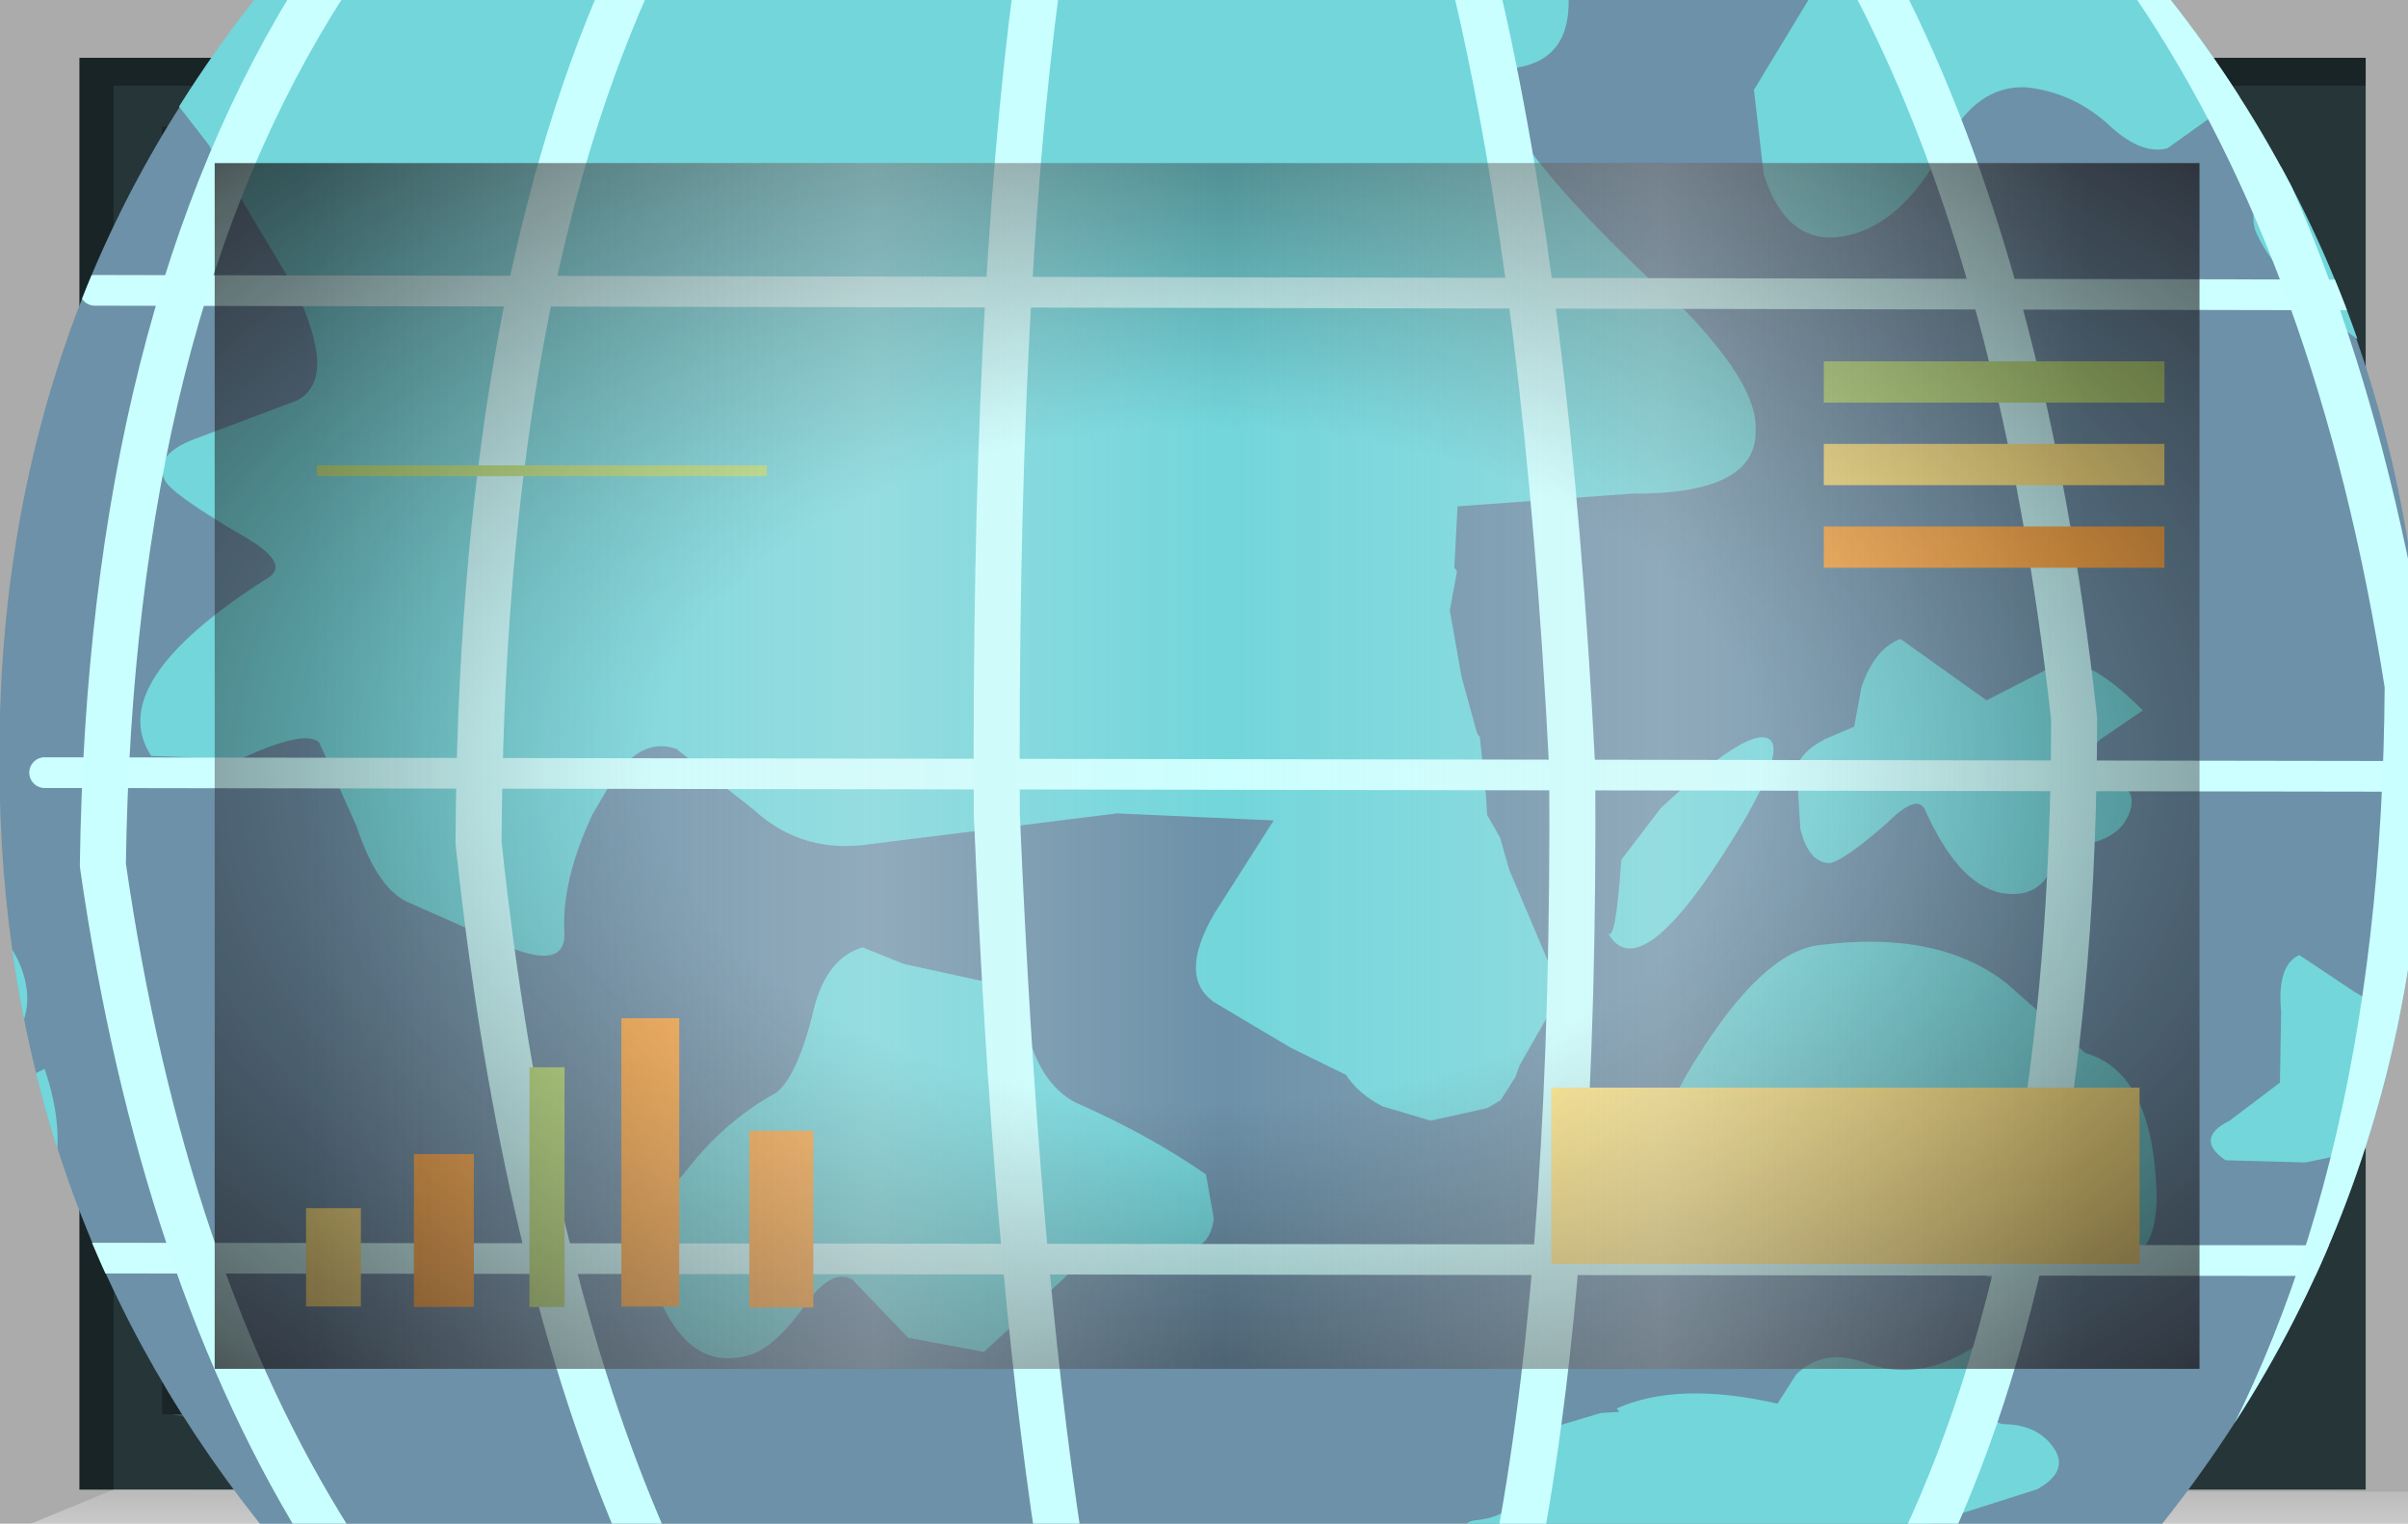<?xml version="1.0" encoding="UTF-8" standalone="no"?>
<svg xmlns:xlink="http://www.w3.org/1999/xlink" height="73.8px" width="116.65px" xmlns="http://www.w3.org/2000/svg">
  <g transform="matrix(1.0, 0.0, 0.0, 1.0, 0.0, 0.0)">
    <use height="73.8" transform="matrix(1.0, 0.0, 0.0, 1.0, 0.0, 0.0)" width="116.65" xlink:href="#shape0"/>
    <clipPath id="clipPath0" transform="matrix(1.0, 0.0, 0.0, 1.0, 0.0, 0.0)">
      <use height="58.4" transform="matrix(1.0, 0.0, 0.0, 1.0, 10.4, 7.9)" width="96.15" xlink:href="#shape1"/>
    </clipPath>
    <g clip-path="url(#clipPath0)">
      <use height="29.45" transform="matrix(2.957, 0.308, -0.308, 2.957, 0.994, -13.064)" width="42.45" xlink:href="#shape2"/>
      <clipPath id="clipPath1" transform="">
        <use height="40.2" transform="matrix(2.957, 0.308, -0.308, 2.957, 6.382, -28.942)" width="39.55" xlink:href="#shape3"/>
      </clipPath>
    </g>
    <g clip-path="url(#clipPath1)">
      <use height="29.4" transform="matrix(2.957, 0.308, -0.308, 2.957, 1.055, -13.656)" width="42.2" xlink:href="#shape4"/>
    </g>
    <use height="2.0" transform="matrix(1.727, 0.0, 0.0, 4.27, 75.15, 52.68)" width="16.5" xlink:href="#shape5"/>
    <use height="2.0" transform="matrix(1.321, 0.0, 0.0, 0.262, 15.35, 22.538)" width="16.5" xlink:href="#shape6"/>
    <use height="2.0" transform="matrix(0.103, 0.0, 0.0, 5.806, 25.65, 51.694)" width="16.5" xlink:href="#shape6"/>
    <use height="2.0" transform="matrix(0.176, 0.0, 0.0, 3.703, 20.05, 55.898)" width="16.5" xlink:href="#shape7"/>
    <use height="2.0" transform="matrix(0.161, 0.0, 0.0, 2.38, 14.825, 58.52)" width="16.5" xlink:href="#shape5"/>
    <use height="2.0" transform="matrix(0.17, 0.0, 0.0, 6.983, 30.1, 49.317)" width="16.5" xlink:href="#shape7"/>
    <use height="2.0" transform="matrix(0.188, 0.0, 0.0, 4.278, 36.3, 54.772)" width="16.5" xlink:href="#shape7"/>
    <use height="2.0" transform="matrix(1.0, 0.0, 0.0, 1.0, 88.35, 17.5)" width="16.5" xlink:href="#shape6"/>
    <use height="2.0" transform="matrix(1.0, 0.0, 0.0, 1.0, 88.35, 21.5)" width="16.5" xlink:href="#shape5"/>
    <use height="2.0" transform="matrix(1.0, 0.0, 0.0, 1.0, 88.35, 25.5)" width="16.5" xlink:href="#shape7"/>
    <use height="58.4" transform="matrix(1.0, 0.0, 0.0, 1.0, 10.4, 7.9)" width="96.15" xlink:href="#shape8"/>
    <use height="0.0" id="price_tag_pt" transform="matrix(1.0, 0.0, 0.0, 1.0, 58.3, 83.45)" width="0.0" xlink:href="#sprite0"/>
  </g>
  <defs>
    <g id="shape0" transform="matrix(1.0, 0.0, 0.0, 1.0, 58.3, 36.9)">
      <path d="M58.35 -36.9 L58.35 36.9 -58.3 36.9 -58.3 -36.9 58.35 -36.9" fill="url(#gradient0)" fill-rule="evenodd" stroke="none"/>
      <path d="M-47.9 -29.0 L-47.9 29.4 48.25 29.4 48.25 -29.0 -47.9 -29.0 M-54.45 35.25 L-54.45 -34.1 56.3 -34.1 56.3 35.25 -54.45 35.25" fill="#253538" fill-rule="evenodd" stroke="none"/>
      <path d="M58.35 35.35 L58.35 36.9 -56.8 36.9 -52.8 35.25 58.35 35.35" fill="url(#gradient1)" fill-rule="evenodd" stroke="none"/>
      <path d="M-54.45 35.25 L-54.45 -34.1 56.3 -34.1 56.3 -32.75 -52.8 -32.75 -52.8 35.25 -54.45 35.25" fill="url(#gradient2)" fill-rule="evenodd" stroke="none"/>
      <path d="M-50.45 31.5 L48.25 31.5 48.7 32.6 -45.3 32.6 -50.45 31.5" fill="#385154" fill-rule="evenodd" stroke="none"/>
      <path d="M49.2 -30.75 L49.2 32.25 48.25 32.25 48.25 -30.75 49.2 -30.75" fill="#385154" fill-rule="evenodd" stroke="none"/>
      <path d="M-50.45 31.5 L-47.3 29.25 48.25 29.4 48.25 31.5 -50.45 31.5" fill="#1f2b2d" fill-rule="evenodd" stroke="none"/>
      <path d="M-47.9 -29.0 L-50.45 -30.75 48.25 -30.75 48.25 -29.0 -47.9 -29.0" fill="#111719" fill-rule="evenodd" stroke="none"/>
      <path d="M-47.9 -29.0 L-47.9 29.4 48.25 29.4 48.25 31.6 -50.45 31.6 -50.45 -30.75 48.25 -30.75 48.25 -29.0 -47.9 -29.0" fill="#1a2528" fill-rule="evenodd" stroke="none"/>
      <path d="M-47.9 -29.0 L48.25 -29.0 48.25 29.4 -47.9 29.4 -47.9 -29.0" fill="#6c91a8" fill-rule="evenodd" stroke="none"/>
    </g>
    <linearGradient gradientTransform="matrix(0.071, 0.0, 0.0, -0.071, 0.05, 0.0)" gradientUnits="userSpaceOnUse" id="gradient0" spreadMethod="pad" x1="-819.2" x2="819.2">
      <stop offset="0.086" stop-color="#000000" stop-opacity="0.329"/>
      <stop offset="0.227" stop-color="#000000" stop-opacity="0.329"/>
    </linearGradient>
    <linearGradient gradientTransform="matrix(0.0, -0.003, -0.003, 0.0, 0.75, 35.9)" gradientUnits="userSpaceOnUse" id="gradient1" spreadMethod="pad" x1="-819.2" x2="819.2">
      <stop offset="0.0" stop-color="#ffffff" stop-opacity="0.514"/>
      <stop offset="0.655" stop-color="#ffffff" stop-opacity="0.176"/>
    </linearGradient>
    <linearGradient gradientTransform="matrix(0.068, 0.0, 0.0, -0.068, 0.9, 0.6)" gradientUnits="userSpaceOnUse" id="gradient2" spreadMethod="pad" x1="-819.2" x2="819.2">
      <stop offset="0.086" stop-color="#000000" stop-opacity="0.329"/>
      <stop offset="0.227" stop-color="#000000" stop-opacity="0.329"/>
    </linearGradient>
    <g id="shape1" transform="matrix(1.0, 0.0, 0.0, 1.0, 47.9, 29.0)">
      <path d="M-47.9 -29.0 L48.25 -29.0 48.25 29.4 -47.9 29.4 -47.9 -29.0" fill="url(#gradient3)" fill-rule="evenodd" stroke="none"/>
    </g>
    <radialGradient cx="0" cy="0" gradientTransform="matrix(0.095, 0.0, 0.0, -0.058, 0.2, 0.2)" gradientUnits="userSpaceOnUse" id="gradient3" r="819.2" spreadMethod="pad">
      <stop offset="0.345" stop-color="#130c0e" stop-opacity="0.0"/>
      <stop offset="0.847" stop-color="#130c0e" stop-opacity="0.651"/>
      <stop offset="1.0" stop-color="#130c0e" stop-opacity="0.949"/>
    </radialGradient>
    <g id="shape2" transform="matrix(1.0, 0.0, 0.0, 1.0, 21.6, 15.8)">
      <path d="M18.25 -15.8 L20.85 9.5 -19.0 13.65 -21.6 -11.65 18.25 -15.8" fill="url(#gradient4)" fill-rule="evenodd" stroke="none"/>
    </g>
    <radialGradient cx="0" cy="0" gradientTransform="matrix(-0.041, 0.0, 0.0, -0.043, 0.0, 0.0)" gradientUnits="userSpaceOnUse" id="gradient4" r="819.2" spreadMethod="pad">
      <stop offset="0.0" stop-color="#caffff" stop-opacity="0.847"/>
      <stop offset="0.267" stop-color="#bef0f0" stop-opacity="0.4"/>
      <stop offset="0.592" stop-color="#b7e6e6" stop-opacity="0.094"/>
      <stop offset="1.0" stop-color="#b4e3e3" stop-opacity="0.0"/>
    </radialGradient>
    <g id="shape3" transform="matrix(1.0, 0.0, 0.0, 1.0, 20.35, 21.3)">
      <path d="M19.1 -3.3 Q19.95 5.0 14.85 11.45 9.75 17.95 1.6 18.8 -6.55 19.65 -12.95 14.45 -19.35 9.2 -20.2 0.95 -21.1 -7.35 -15.95 -13.8 -10.85 -20.3 -2.7 -21.15 5.45 -22.05 11.8 -16.8 18.2 -11.6 19.1 -3.3" fill="#6c91a8" fill-rule="evenodd" stroke="none"/>
    </g>
    <g id="shape4" transform="matrix(1.0, 0.0, 0.0, 1.0, 21.6, 16.0)">
      <path d="M19.1 -3.3 Q19.85 4.05 15.95 10.0 L-14.4 13.15 Q-19.45 8.2 -20.2 0.95 -21.0 -6.3 -17.15 -12.1 L13.45 -15.3 Q18.3 -10.45 19.1 -3.3" fill="#6c91a8" fill-rule="evenodd" stroke="none"/>
      <path d="M9.65 -0.5 Q9.3 -0.45 9.1 -1.0 L8.95 -1.9 Q8.9 -2.2 9.35 -2.5 L9.8 -2.75 9.85 -3.4 Q10.0 -4.05 10.4 -4.25 L11.9 -3.4 12.9 -4.05 Q13.35 -4.4 14.45 -3.5 L13.8 -2.95 Q13.3 -2.35 13.85 -2.35 14.55 -2.3 14.4 -1.8 14.25 -1.25 13.3 -1.15 13.25 -0.3 12.55 -0.3 11.8 -0.3 11.1 -1.5 10.95 -1.8 10.5 -1.25 9.9 -0.6 9.65 -0.5 M3.9 -14.3 Q4.15 -13.2 3.35 -12.9 L2.9 -12.75 Q2.85 -11.85 5.8 -9.6 L5.8 -9.65 Q7.65 -8.25 7.7 -7.4 7.85 -6.35 5.8 -6.15 L3.0 -5.65 3.05 -4.65 3.1 -4.6 3.05 -3.95 3.35 -2.9 3.7 -2.0 3.75 -1.95 3.95 -1.0 4.0 -0.7 4.25 -0.35 4.45 0.15 5.5 2.05 4.95 3.3 4.9 3.5 4.7 3.9 4.5 4.05 3.6 4.35 2.8 4.2 Q2.4 4.05 2.15 3.75 L1.2 3.4 -0.1 2.8 Q-0.75 2.45 -0.25 1.35 L0.55 -0.25 -2.0 -0.1 -6.1 0.85 Q-7.1 1.05 -7.9 0.45 L-9.25 -0.4 Q-9.85 -0.55 -10.25 0.25 L-10.5 0.8 Q-10.9 1.95 -10.75 2.8 -10.7 3.35 -11.6 3.1 L-13.3 2.55 Q-13.85 2.4 -14.3 1.4 L-15.05 0.1 Q-15.3 -0.1 -16.3 0.5 L-17.75 0.6 Q-18.65 -0.5 -16.2 -2.45 -15.75 -2.75 -16.7 -3.15 -17.9 -3.7 -18.0 -3.9 -18.25 -4.3 -17.5 -4.65 L-16.0 -5.4 Q-15.35 -5.8 -16.2 -7.2 L-17.85 -9.4 -18.95 -10.55 -20.65 -10.25 Q-21.65 -9.8 -21.1 -8.4 -20.55 -6.95 -20.75 -6.85 L-21.1 -6.8 -21.6 -11.65 3.9 -14.3 M13.9 -12.65 Q13.5 -12.5 12.95 -12.9 12.3 -13.4 11.5 -13.4 10.7 -13.35 10.3 -12.35 9.8 -11.1 9.0 -10.75 7.95 -10.3 7.4 -11.55 L7.1 -12.9 7.95 -14.7 18.25 -15.8 18.9 -9.25 Q18.35 -9.3 17.35 -9.85 15.95 -10.65 15.5 -11.4 15.15 -11.95 16.15 -13.0 17.05 -14.0 16.6 -14.3 16.0 -14.55 15.2 -13.8 L13.9 -12.65 M6.8 -1.1 Q8.1 -2.6 8.45 -2.4 8.7 -2.25 8.2 -1.1 6.8 1.95 6.15 1.0 6.3 1.2 6.25 -0.2 L6.8 -1.1 M-19.5 8.85 L-19.75 6.35 -18.95 5.85 Q-18.35 7.15 -18.8 8.1 -19.05 8.65 -19.5 8.85 M-19.8 5.7 L-20.0 3.75 Q-19.7 3.85 -19.5 4.25 -19.25 4.75 -19.4 5.2 L-19.8 5.7 M0.05 5.6 L0.25 6.3 Q0.25 7.0 -0.65 6.85 -1.45 6.75 -2.1 7.55 L-3.25 8.85 -4.5 8.75 Q-5.45 7.95 -5.5 7.9 -5.85 7.75 -6.2 8.35 -6.65 9.15 -7.05 9.3 -8.15 9.75 -8.85 8.0 -9.15 7.5 -8.4 6.45 -7.85 5.55 -7.05 5.0 -6.75 4.7 -6.6 3.7 -6.5 2.75 -5.9 2.5 L-5.2 2.7 -3.85 2.85 Q-3.4 2.8 -3.1 3.55 -2.8 4.4 -2.2 4.65 -0.95 5.05 0.05 5.6 M13.4 8.3 Q13.95 8.25 14.25 8.6 14.55 8.95 14.05 9.3 L12.45 10.0 11.7 10.45 4.8 11.15 Q4.75 10.8 5.0 10.75 5.75 10.6 5.85 9.85 5.75 9.3 6.25 9.05 L6.85 8.8 7.15 8.75 7.1 8.7 Q8.05 8.15 9.7 8.35 L9.95 7.85 Q10.35 7.35 11.1 7.55 12.35 7.85 13.5 6.35 L13.2 7.35 Q13.0 8.3 13.4 8.3 M15.5 4.4 Q15.55 5.15 15.25 5.3 L14.0 5.2 Q13.3 5.0 13.05 5.45 L12.95 5.95 10.8 5.3 9.6 6.0 Q8.7 6.65 7.85 5.85 6.8 4.9 7.8 2.9 8.7 1.05 9.6 0.85 11.5 0.4 12.7 1.15 L14.1 2.15 Q15.25 2.35 15.5 4.4 M19.8 1.2 L20.0 1.3 20.2 3.2 20.05 3.2 19.1 3.15 17.85 3.55 16.55 3.65 Q16.0 3.35 16.55 3.0 L17.3 2.3 17.2 1.15 Q17.05 0.4 17.4 0.2 L18.35 0.7 Q19.4 1.2 19.8 1.2 M20.3 3.85 L20.55 6.4 19.55 6.5 19.2 6.2 Q18.9 5.7 19.1 5.15 19.25 4.5 20.2 3.9 L20.3 3.85" fill="#72d6db" fill-rule="evenodd" stroke="none"/>
      <path d="M-19.45 1.05 L19.55 -2.95 M-19.45 9.0 L20.35 4.9 M-19.45 -6.85 L18.75 -10.75" fill="none" stroke="#ccffff" stroke-linecap="round" stroke-linejoin="round" stroke-width="0.5"/>
      <path d="M8.9 -14.8 Q11.8 -10.4 13.35 -3.25 14.2 4.95 12.3 10.4" fill="none" stroke="#caffff" stroke-linecap="round" stroke-linejoin="round" stroke-width="0.75"/>
      <path d="M13.1 -15.65 L13.4 -15.3 Q16.9 -11.15 18.7 -4.35 19.55 4.25 16.65 9.95" fill="none" stroke="#caffff" stroke-linecap="round" stroke-linejoin="round" stroke-width="0.75"/>
      <path d="M-16.25 -12.2 Q-19.15 -6.45 -18.35 2.45 -16.7 9.0 -13.5 13.05" fill="none" stroke="#caffff" stroke-linecap="round" stroke-linejoin="round" stroke-width="0.75"/>
      <path d="M-11.35 -12.7 Q-13.15 -7.15 -12.3 1.45 -10.85 8.25 -8.4 12.55" fill="none" stroke="#caffff" stroke-linecap="round" stroke-linejoin="round" stroke-width="0.75"/>
      <path d="M-4.7 -13.4 Q-4.85 -8.15 -3.95 0.1 -2.9 7.25 -1.7 11.85" fill="none" stroke="#caffff" stroke-linecap="round" stroke-linejoin="round" stroke-width="0.75"/>
      <path d="M2.4 -14.15 Q4.1 -9.3 5.3 -1.6 6.15 6.05 5.75 11.05" fill="none" stroke="#caffff" stroke-linecap="round" stroke-linejoin="round" stroke-width="0.75"/>
    </g>
    <g id="shape5" transform="matrix(1.0, 0.0, 0.0, 1.0, 8.25, 1.0)">
      <path d="M-8.25 -1.0 L8.25 -1.0 8.25 1.0 -8.25 1.0 -8.25 -1.0" fill="#ffe783" fill-rule="evenodd" stroke="none"/>
    </g>
    <g id="shape6" transform="matrix(1.0, 0.0, 0.0, 1.0, 8.25, 1.0)">
      <path d="M-8.25 -1.0 L8.25 -1.0 8.25 1.0 -8.25 1.0 -8.25 -1.0" fill="#b9e07c" fill-rule="evenodd" stroke="none"/>
    </g>
    <g id="shape7" transform="matrix(1.0, 0.0, 0.0, 1.0, 8.25, 1.0)">
      <path d="M-8.25 -1.0 L8.25 -1.0 8.25 1.0 -8.25 1.0 -8.25 -1.0" fill="#ffac48" fill-rule="evenodd" stroke="none"/>
    </g>
    <g id="shape8" transform="matrix(1.0, 0.0, 0.0, 1.0, 47.9, 29.0)">
      <path d="M-47.9 -29.0 L48.25 -29.0 48.25 29.4 -47.9 29.4 -47.9 -29.0" fill="url(#gradient5)" fill-rule="evenodd" stroke="none"/>
      <path d="M-47.9 -29.0 L48.25 -29.0 48.25 29.4 -47.9 29.4 -47.9 -29.0" fill="url(#gradient6)" fill-rule="evenodd" stroke="none"/>
    </g>
    <radialGradient cx="0" cy="0" gradientTransform="matrix(0.095, 0.0, 0.0, -0.058, 0.2, 0.2)" gradientUnits="userSpaceOnUse" id="gradient5" r="819.2" spreadMethod="pad">
      <stop offset="0.345" stop-color="#130c0e" stop-opacity="0.0"/>
      <stop offset="0.847" stop-color="#130c0e" stop-opacity="0.651"/>
      <stop offset="1.0" stop-color="#130c0e" stop-opacity="0.949"/>
    </radialGradient>
    <linearGradient gradientTransform="matrix(0.055, 0.0, 0.0, -0.055, 1.5, 0.2)" gradientUnits="userSpaceOnUse" id="gradient6" spreadMethod="pad" x1="-819.2" x2="819.2">
      <stop offset="0.0" stop-color="#e1e1e1" stop-opacity="0.0"/>
      <stop offset="0.306" stop-color="#ededed" stop-opacity="0.286"/>
      <stop offset="0.494" stop-color="#eaeaea" stop-opacity="0.0"/>
      <stop offset="0.729" stop-color="#ededed" stop-opacity="0.278"/>
      <stop offset="0.957" stop-color="#e1e1e1" stop-opacity="0.0"/>
    </linearGradient>
  </defs>
</svg>
